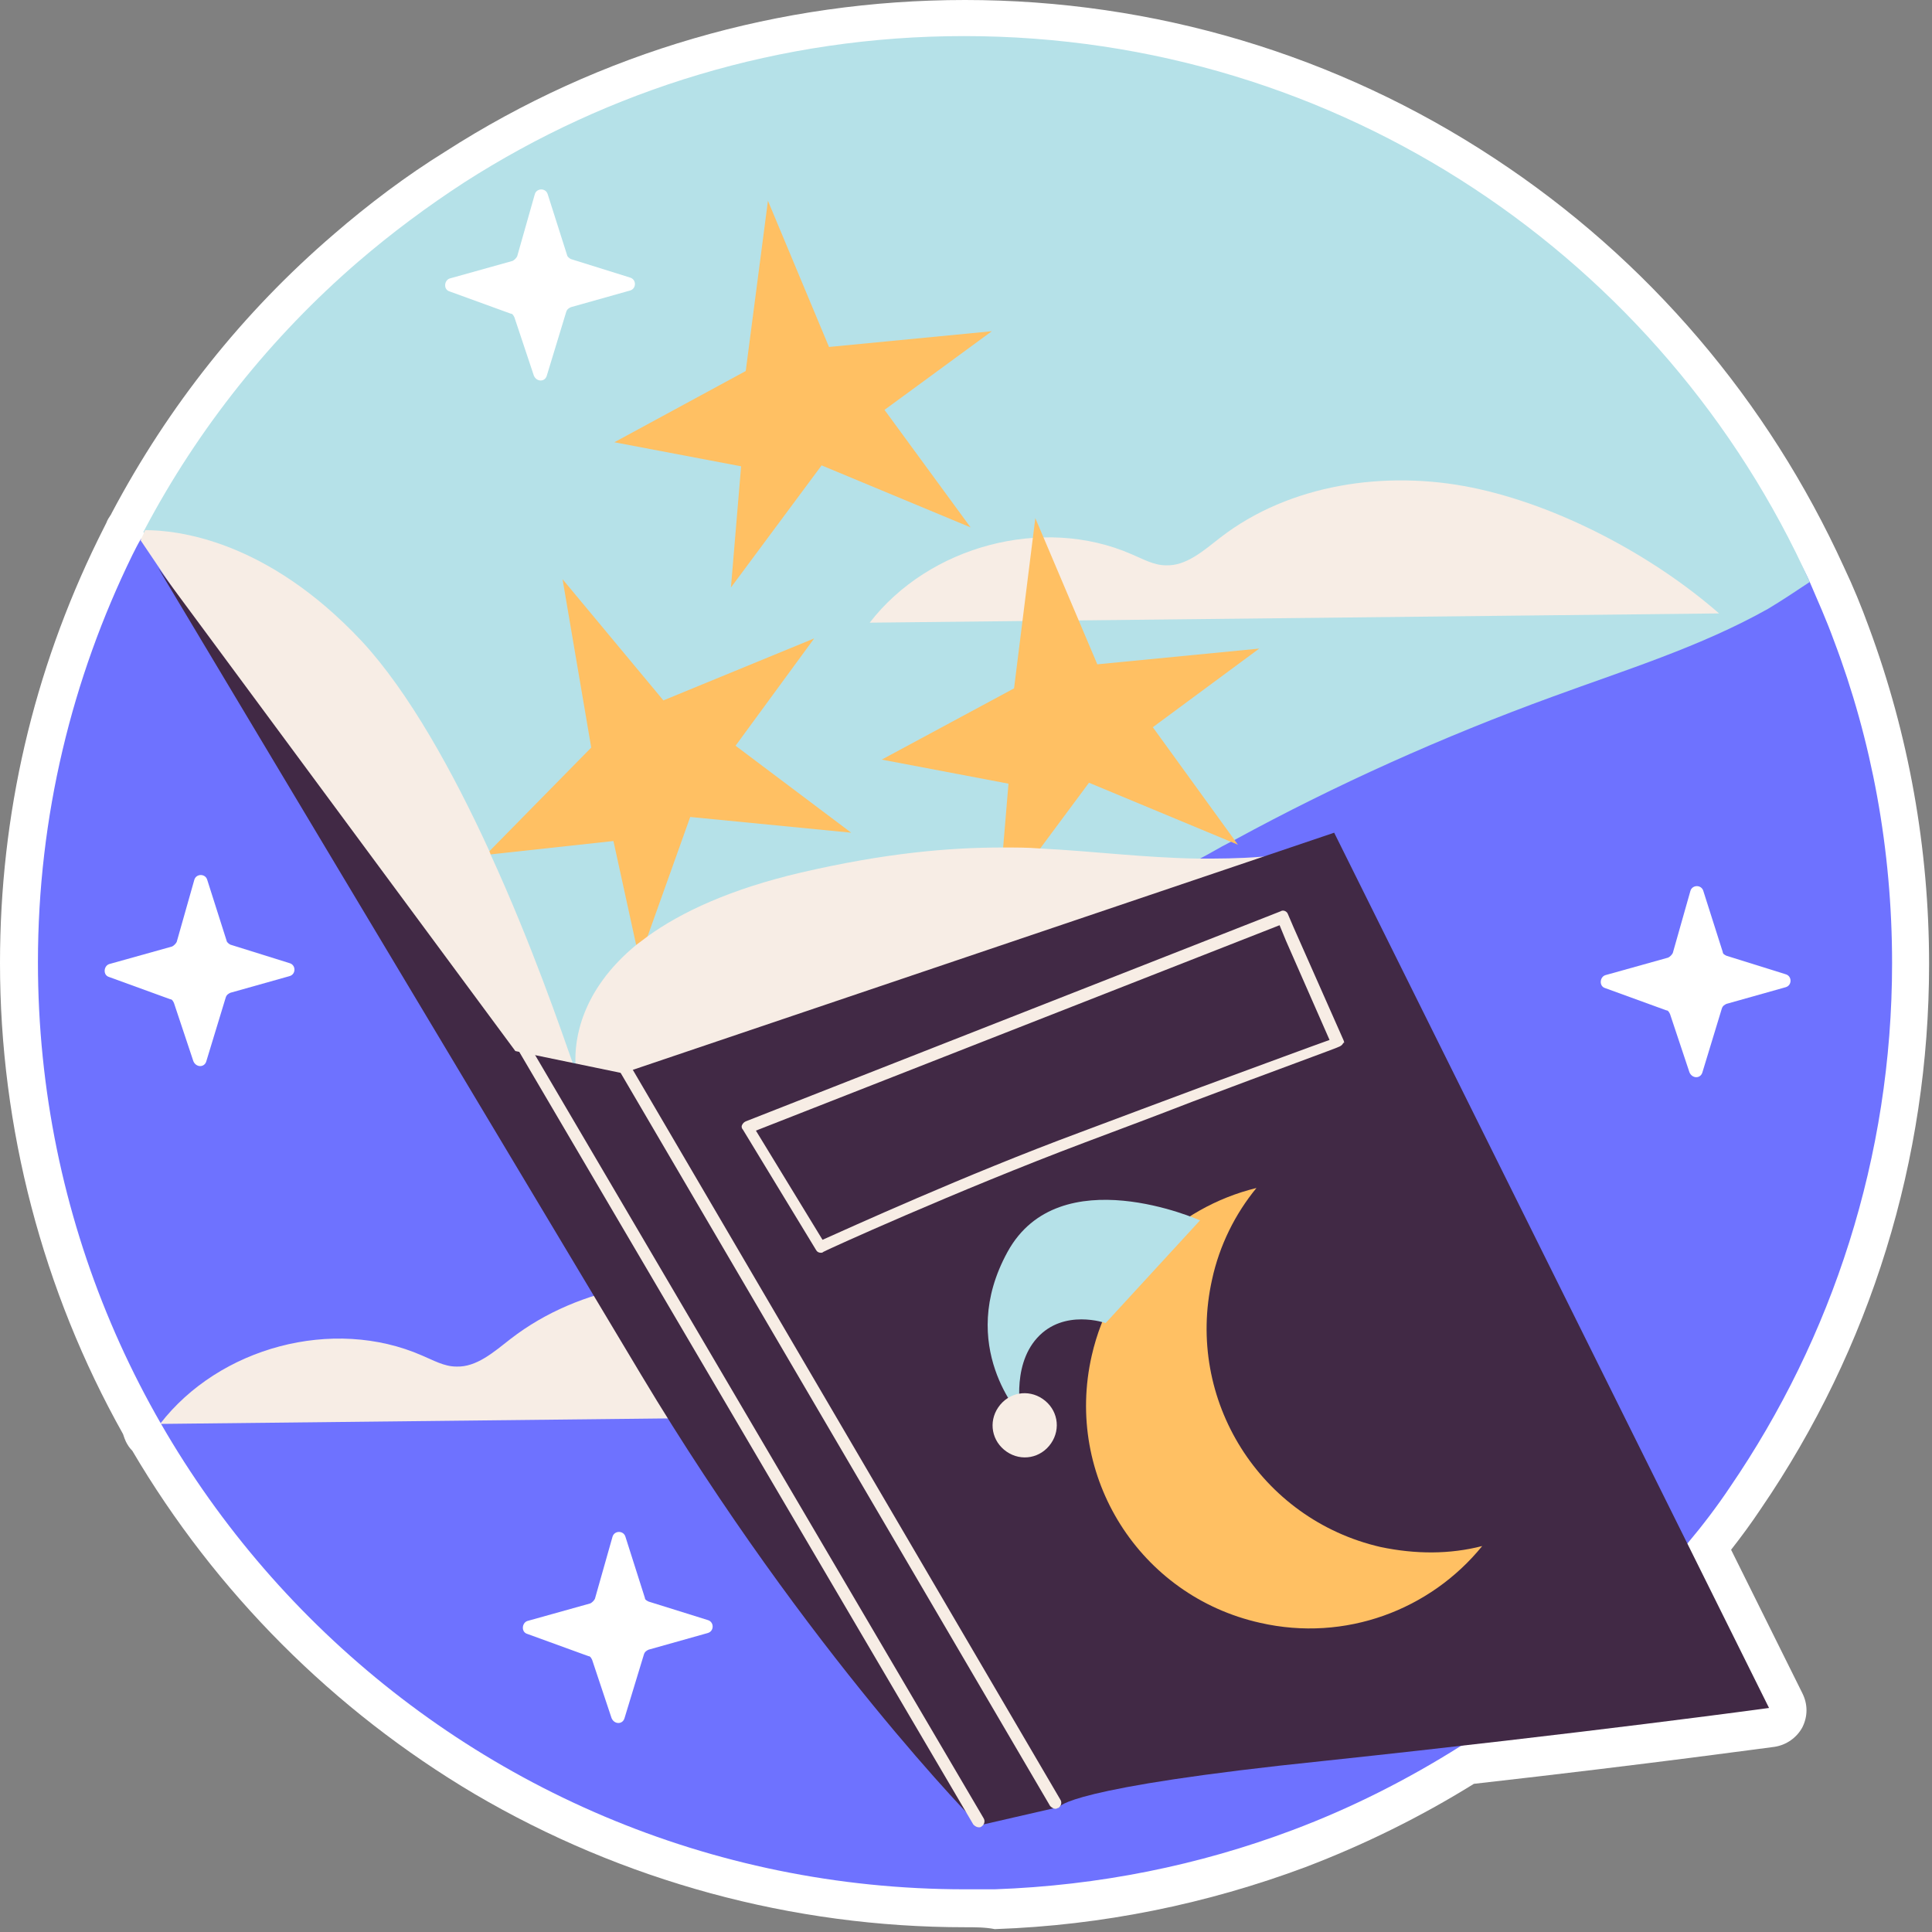 <svg width="332" height="332" viewBox="0 0 332 332" fill="none" xmlns="http://www.w3.org/2000/svg">
<rect x="0" y="0" width="332" height="332" fill="#808080" stroke="none"/>
<path d="M165.83 331.182C136.098 331.182 107.002 323.232 81.563 308.287C57.396 293.978 37.045 273.627 22.736 249.301C22.259 248.824 21.941 248.347 21.623 247.711C21.464 247.393 21.305 246.916 21.146 246.439C7.314 221.795 0 193.812 0 165.512C0 139.914 5.724 115.429 16.853 92.693C17.33 91.739 17.807 90.785 18.284 89.831C18.443 89.354 18.761 88.877 19.079 88.4L19.238 88.082C28.937 69.798 41.656 53.74 57.396 40.225C63.279 35.137 69.798 30.209 76.475 26.075C103.186 8.904 134.031 0 165.83 0C198.264 0 229.745 9.381 256.773 27.188C283.166 44.518 303.835 68.844 316.873 97.463C318.463 100.801 319.894 104.299 321.165 107.797C328.002 126.24 331.5 145.796 331.5 165.671C331.5 199.218 321.483 231.653 302.563 259.317C300.973 261.702 299.224 264.087 297.476 266.313L309.718 290.957C310.672 292.865 310.672 294.932 309.718 296.84C308.764 298.589 307.015 299.86 304.948 300.178C304.789 300.178 284.279 303.04 253.276 306.538C244.054 312.262 234.355 317.032 224.339 320.848C207.327 327.207 189.36 330.864 171.076 331.5H170.917C169.327 331.182 167.578 331.182 165.83 331.182Z" fill="white"/>
<path d="M325.14 165.512C325.14 198.9 314.806 229.904 297.317 255.502C295.091 258.84 292.547 262.179 290.003 265.2C289.367 265.995 288.89 266.631 288.254 267.426C277.761 280.145 265.2 291.116 251.209 300.02C251.209 300.02 251.209 300.02 251.05 300.02C241.987 305.743 232.289 310.672 222.113 314.488C206.055 320.53 188.884 324.027 170.917 324.663H170.758C169.168 324.663 167.42 324.663 165.83 324.663C77.907 324.663 6.519 253.276 6.519 165.353C6.519 140.232 12.402 116.542 22.736 95.396C23.213 94.442 23.69 93.488 24.167 92.693C24.326 92.216 26.234 93.806 26.393 93.329C26.393 93.17 27.188 92.852 27.188 92.693C34.343 79.338 69.321 108.433 100.802 123.855C110.659 128.625 119.722 131.964 127.353 131.964C128.784 131.964 130.056 131.964 131.487 131.805C140.073 131.328 149.135 129.42 158.516 126.717C169.804 123.378 181.411 118.609 193.017 113.68C198.423 111.295 203.67 108.91 208.917 106.525C226.883 98.417 244.213 90.308 259.794 85.538C283.007 78.543 301.768 79.496 310.99 100.007C312.421 103.345 313.852 106.525 315.124 110.023C321.643 127.194 325.14 145.955 325.14 165.512Z" fill="#6E72FF"/>
<path d="M173.461 243.1C162.014 233.084 145.797 224.498 131.01 221.477C116.224 218.297 99.689 220.841 87.764 230.063C84.902 232.289 81.881 234.991 78.384 234.832C76.317 234.832 74.409 233.719 72.501 232.925C57.237 226.247 37.681 231.494 27.506 244.69L173.461 243.1Z" fill="#F7EDE5"/>
<path d="M310.99 100.006C308.605 101.596 306.221 103.186 303.836 104.617C292.229 111.136 279.351 115.111 266.79 119.722C248.029 126.558 229.586 134.826 212.097 144.366C211.938 144.525 211.62 144.524 211.461 144.683C209.553 145.637 207.804 146.75 205.896 147.704C201.603 150.248 197.311 152.792 193.018 155.336C189.679 157.403 186.499 159.47 183.319 161.537C177.118 165.671 168.533 165.989 160.106 166.466C151.203 166.943 142.299 167.419 136.257 172.666C134.985 173.779 133.713 174.892 132.441 175.846C127.831 179.662 122.902 183.16 117.337 185.227C115.111 186.022 112.885 186.499 110.5 186.817C110.182 186.817 109.705 186.817 109.387 186.976C109.07 186.976 108.593 186.976 108.275 186.976C103.664 186.976 99.212 185.863 95.555 182.842C95.237 182.524 94.76 182.206 94.442 181.888C89.195 176.641 87.605 168.373 85.062 161.219C78.384 142.458 62.644 128.625 47.857 115.429C39.59 107.956 31.322 100.165 24.644 91.421C24.644 91.262 24.803 91.262 24.803 91.103C34.025 73.614 46.585 57.873 61.531 44.995C67.254 40.066 73.455 35.455 79.815 31.322C104.618 15.422 134.031 6.201 165.671 6.201C230.381 6.201 286.029 44.677 310.99 100.006Z" fill="#B5E1E8"/>
<path d="M295.409 105.412C283.962 95.396 267.744 86.81 252.958 83.789C238.172 80.768 221.636 83.153 209.712 92.375C206.85 94.601 203.829 97.304 200.331 97.145C198.264 97.145 196.357 96.032 194.449 95.237C179.185 88.559 159.629 93.806 149.454 107.002L295.409 105.412Z" fill="#F7EDE5"/>
<path d="M96.668 99.529L101.597 128.466L83.472 146.909L105.413 144.524L109.864 164.876L118.609 140.391L146.274 143.094L126.4 128.148L139.914 109.705L113.998 120.358L96.668 99.529Z" fill="#FFC063"/>
<path d="M131.965 34.502L128.149 63.756L105.572 75.999L127.354 80.132L125.605 100.96L141.186 79.973L166.784 90.626L151.998 70.434L170.441 56.919L142.458 59.622L131.965 34.502Z" fill="#FFC063"/>
<path d="M177.913 89.036L174.256 118.291L151.521 130.533L173.302 134.667L171.554 155.495L187.135 134.508L212.733 145.16L198.105 124.968L216.39 111.454L188.566 114.157L177.913 89.036Z" fill="#FFC063"/>
<path d="M230.381 145.637L222.272 159.47L221.636 160.583L221 161.696L206.373 186.976L205.578 188.407L204.783 189.837L195.72 205.578L192.7 206.532L175.051 212.414L133.554 226.247L132.6 226.565L131.646 226.883L120.835 230.54L119.881 230.858L118.927 231.176L116.86 231.812L79.338 175.21L28.778 99.689L24.167 92.852C24.326 92.375 24.644 91.898 24.803 91.421C24.803 91.262 24.962 91.262 24.962 91.103C30.368 91.103 45.79 92.693 62.166 110.182C70.275 118.927 77.907 132.759 84.108 146.273C84.108 146.432 84.266 146.591 84.266 146.75C91.421 162.332 96.509 177.277 98.417 182.683C98.735 183.796 99.053 184.591 99.053 184.75C99.053 184.591 98.894 183.796 98.894 182.683C98.735 178.867 99.689 170.281 109.387 162.332C110.023 161.855 110.659 161.378 111.295 160.901C117.019 156.767 125.446 152.792 137.688 149.93C152.156 146.591 162.968 145.637 172.349 145.637C174.574 145.637 176.641 145.637 178.549 145.796C188.089 146.273 196.356 147.386 205.896 147.545C209.235 147.545 212.892 147.545 216.708 147.227C221 147.068 225.452 146.432 230.381 145.637Z" fill="#F7EDE5"/>
<path d="M27.188 97.622C27.188 97.622 81.405 188.248 110.182 236.263C138.96 284.279 168.215 313.693 168.215 313.693L182.047 310.513C182.047 310.513 183.001 307.174 227.837 302.563C272.673 297.794 303.995 293.501 303.995 293.501L229.268 143.094L107.002 184.432L88.559 180.616L27.188 97.622Z" fill="#412945"/>
<path d="M181.411 310.831C181.093 310.831 180.775 310.672 180.457 310.354L105.571 182.524C105.253 182.047 105.412 181.411 105.889 181.093C106.366 180.775 107.002 180.934 107.32 181.411L182.206 309.241C182.524 309.718 182.365 310.354 181.888 310.672C181.729 310.672 181.57 310.831 181.411 310.831Z" fill="#F7EDE5"/>
<path d="M168.215 314.011C167.897 314.011 167.579 313.852 167.261 313.534L88.4 179.344C88.082 178.867 88.241 178.231 88.718 177.913C89.195 177.595 89.831 177.754 90.149 178.231L169.01 312.421C169.328 312.898 169.169 313.534 168.692 313.852C168.533 314.011 168.374 314.011 168.215 314.011Z" fill="#F7EDE5"/>
<path d="M230.858 178.708L222.272 159.311L221.318 157.085C221.159 156.608 220.523 156.29 220.046 156.608L128.148 192.699C127.83 192.858 127.671 193.017 127.512 193.335C127.353 193.653 127.512 193.971 127.671 194.13L140.232 214.799C140.391 215.117 140.709 215.276 141.027 215.276C141.186 215.276 141.345 215.276 141.504 215.117C141.663 214.958 164.399 204.624 186.34 196.356C192.699 193.971 199.059 191.586 204.783 189.36C219.092 183.955 230.063 179.98 230.222 179.821C230.54 179.662 230.699 179.503 230.858 179.185C231.017 179.344 231.017 179.026 230.858 178.708ZM206.373 186.817C200.013 189.201 192.699 191.904 185.545 194.607C165.83 201.921 145.638 211.142 141.345 213.05L129.897 194.289L219.887 158.993L221 161.696L228.473 178.708C225.77 179.662 217.184 182.842 206.373 186.817Z" fill="#F7EDE5"/>
<path d="M254.707 265.677C245.803 276.648 231.176 282.212 216.548 278.873C195.879 274.263 182.842 253.753 187.612 232.925C190.95 218.297 202.239 207.486 215.912 204.147C212.256 208.599 209.553 214.004 208.281 219.887C203.67 240.556 216.548 261.066 237.217 265.836C243.259 267.108 249.142 267.108 254.707 265.677Z" fill="#FFC063"/>
<path d="M206.214 209.712C206.214 209.712 182.047 198.9 173.143 215.117C164.24 231.335 175.528 243.418 175.528 243.418C175.528 243.418 173.62 234.991 178.231 229.904C182.842 224.816 189.997 227.36 189.997 227.36L206.214 209.712Z" fill="#B5E1E8"/>
<path d="M172.984 249.46C175.528 251.209 178.867 250.573 180.616 248.029C182.365 245.485 181.729 242.146 179.185 240.397C176.641 238.648 173.302 239.284 171.553 241.828C169.804 244.372 170.44 247.711 172.984 249.46Z" fill="#F7EDE5"/>
<path d="M296.681 164.24L306.856 167.419C307.969 167.737 307.969 169.327 306.856 169.645L296.681 172.507C296.363 172.666 296.045 172.825 295.886 173.302L292.547 184.273C292.229 185.386 290.798 185.386 290.321 184.273L286.982 174.256C286.823 173.938 286.664 173.62 286.346 173.62L275.853 169.804C274.74 169.486 274.899 167.896 275.853 167.578L286.664 164.558C286.982 164.399 287.3 164.081 287.459 163.763L290.48 153.11C290.798 151.997 292.388 151.997 292.706 153.11L296.045 163.604C296.045 163.922 296.363 164.081 296.681 164.24Z" fill="white"/>
<path d="M98.099 44.518L108.274 47.698C109.387 48.016 109.387 49.606 108.274 49.924L98.099 52.786C97.781 52.945 97.463 53.104 97.304 53.581L93.965 64.551C93.647 65.664 92.216 65.664 91.739 64.551L88.4 54.535C88.241 54.217 88.082 53.899 87.764 53.899L77.271 50.083C76.158 49.765 76.317 48.175 77.271 47.857L88.082 44.836C88.4 44.677 88.718 44.359 88.877 44.041L91.898 33.389C92.216 32.276 93.806 32.276 94.124 33.389L97.463 43.882C97.463 44.041 97.781 44.359 98.099 44.518Z" fill="white"/>
<path d="M111.454 275.217L121.63 278.396C122.743 278.714 122.743 280.304 121.63 280.622L111.454 283.484C111.136 283.643 110.818 283.802 110.659 284.279L107.32 295.25C107.002 296.363 105.571 296.363 105.094 295.25L101.756 285.233C101.597 284.915 101.438 284.597 101.12 284.597L90.626 280.781C89.513 280.463 89.672 278.873 90.626 278.555L101.438 275.535C101.756 275.376 102.074 275.058 102.233 274.74L105.253 264.087C105.571 262.974 107.161 262.974 107.479 264.087L110.818 274.581C110.818 274.899 111.136 275.058 111.454 275.217Z" fill="white"/>
<path d="M39.59 162.332L49.765 165.512C50.878 165.83 50.878 167.419 49.765 167.737L39.59 170.599C39.272 170.758 38.954 170.917 38.795 171.394L35.456 182.365C35.138 183.478 33.707 183.478 33.23 182.365L29.891 172.348C29.732 172.03 29.573 171.712 29.255 171.712L18.762 167.896C17.649 167.578 17.808 165.989 18.762 165.671L29.573 162.65C29.891 162.491 30.209 162.173 30.368 161.855L33.389 151.202C33.707 150.089 35.297 150.089 35.615 151.202L38.954 161.696C38.954 161.855 39.272 162.173 39.59 162.332Z" fill="white"/>
</svg>
